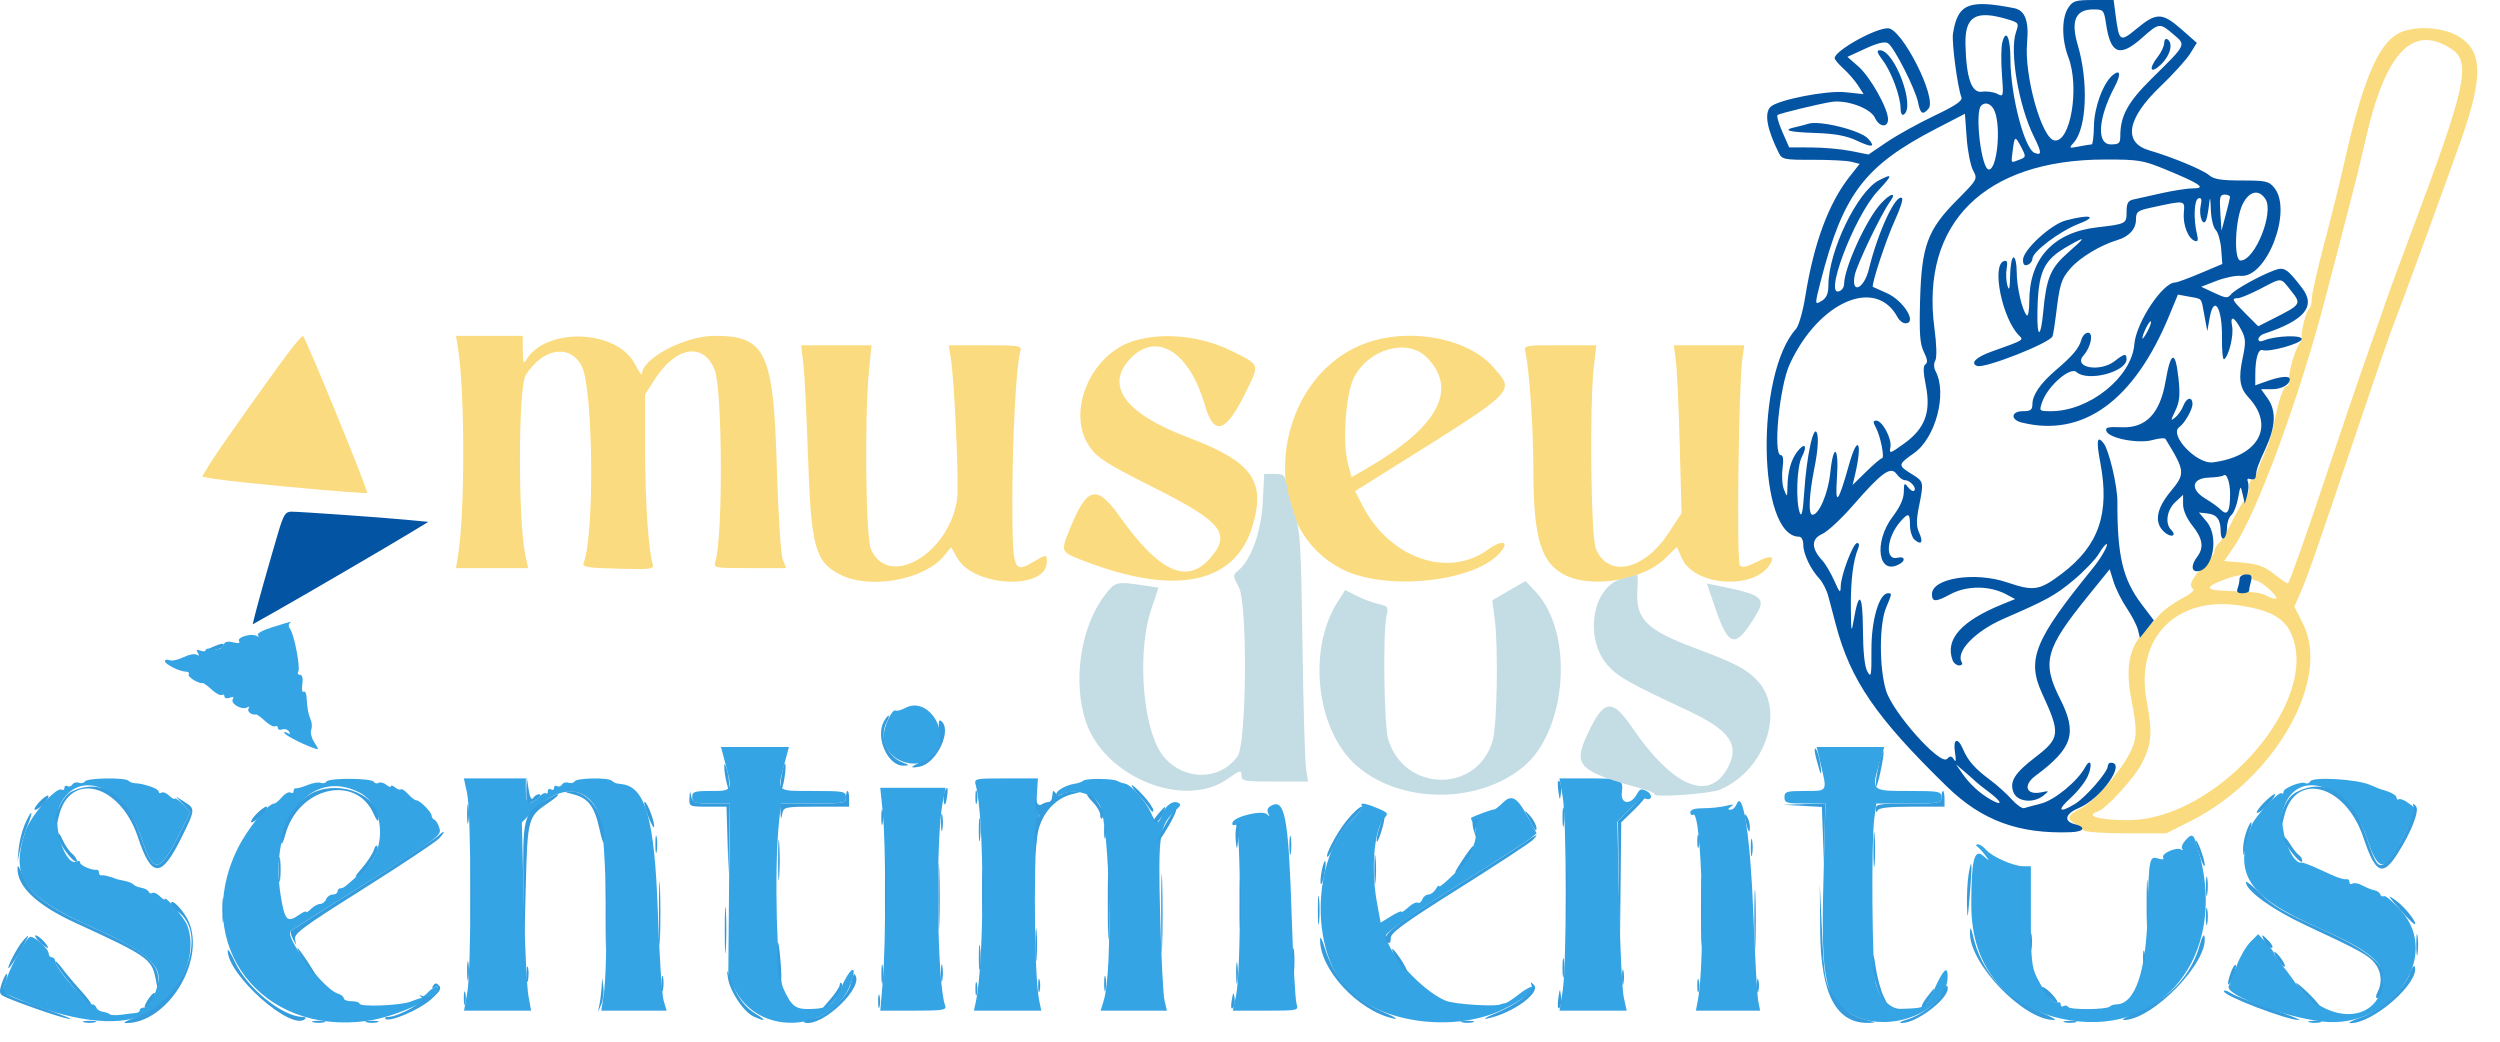 <svg width="295" height="123" xmlns="http://www.w3.org/2000/svg" version="1.1">

 <g>
  <title>Layer 1</title>
  <path fill-rule="evenodd" fill="#fbdb7f" d="m282.972,3.963c-2.363,1.275 -4.217,5.703 -6.308,15.065c-0.507,2.266 -1.584,6.62 -2.395,9.676c-0.81,3.055 -1.476,6.004 -1.478,6.552c-0.002,0.548 -0.152,1.088 -0.333,1.2c-0.334,0.206 -0.969,2.729 -0.832,3.305c0.042,0.174 -0.075,0.508 -0.259,0.741c-0.536,0.678 -1.312,3.311 -1.243,4.22c0.034,0.459 -0.09,0.834 -0.276,0.834c-0.406,0 -0.995,1.715 -1.486,4.324c-0.198,1.054 -0.687,2.638 -1.086,3.519c-0.399,0.88 -0.834,1.976 -0.966,2.434c-0.132,0.459 -0.395,0.834 -0.585,0.834c-0.19,0 -0.346,0.404 -0.346,0.899c0,0.495 -0.218,1.12 -0.485,1.389c-0.267,0.269 -0.95,1.441 -1.517,2.603c-0.568,1.163 -1.266,2.309 -1.552,2.546c-0.286,0.237 -0.52,0.655 -0.52,0.929c0,0.274 -0.551,1.049 -1.224,1.722c-1.425,1.425 -1.875,2.376 -1.295,2.735c0.238,0.147 -0.302,0.616 -1.28,1.113c-0.93,0.473 -2.114,1.322 -2.63,1.888c-0.516,0.565 -1.437,1.582 -2.045,2.261c-1.618,1.802 -2.023,4.151 -1.335,7.742c0.721,3.769 0.695,4.659 -0.185,6.383c-1.169,2.292 -4.284,5.796 -5.819,6.546c-1.516,0.74 -1.674,1.213 -0.604,1.799c0.372,0.204 0.795,0.537 0.941,0.741c0.152,0.214 2.276,0.37 5.031,0.37l4.768,0l2.931,-1.48c9.892,-4.995 16.518,-16.653 13.202,-23.228l-1.027,-2.034l0.702,-1.609c0.876,-2.008 1.961,-5.119 6.586,-18.871c2.021,-6.009 3.909,-11.509 4.196,-12.222c0.787,-1.957 7.022,-19.002 8.266,-22.593c2.564,-7.407 2.46,-10.336 -0.427,-12.028c-1.916,-1.123 -5.3,-1.269 -7.085,-0.305m6.303,1.816c2.34,1.533 1.728,4.399 -4.462,20.888c-1.568,4.176 -2.983,8.009 -3.144,8.518c-0.162,0.509 -1.152,3.343 -2.201,6.296c-1.049,2.954 -3.153,9.121 -4.675,13.704c-2.517,7.58 -4.539,13.314 -4.814,13.648c-0.058,0.072 -0.767,-0.401 -1.574,-1.05c-1.172,-0.941 -1.923,-1.221 -3.712,-1.383l-2.243,-0.204l1.156,-1.68c2.709,-3.937 7.832,-17.898 10.831,-29.516c0.736,-2.852 1.908,-7.352 2.604,-10c0.696,-2.648 1.611,-6.365 2.034,-8.26c2.35,-10.525 5.575,-13.991 10.2,-10.961m-254.662,35.081c-1.469,1.818 -9.089,12.556 -9.975,14.057l-0.788,1.337l1.228,0.215c2.391,0.421 18.142,1.876 18.245,1.687c0.142,-0.261 -7.339,-18.532 -7.573,-18.499c-0.102,0.014 -0.614,0.556 -1.137,1.203m19.469,0.529c0.772,5.05 0.774,18.926 0.005,23.889l-0.273,1.759l4.251,0l4.252,0l-0.335,-1.574c-0.861,-4.046 -0.831,-19.755 0.04,-21.165c1.992,-3.223 5.201,-3.765 6.611,-1.117c1.361,2.555 1.547,19.825 0.251,23.204c-0.206,0.536 0.265,0.62 4.054,0.722c3.829,0.103 4.265,0.051 4.093,-0.49c-0.511,-1.603 -0.906,-7.444 -0.908,-13.436l-0.003,-6.635l1.154,-1.798c2.496,-3.89 5.76,-4.398 7.056,-1.1c0.92,2.341 0.994,19.514 0.097,22.556c-0.244,0.83 -0.23,0.833 4.048,0.833l4.293,0l-0.406,-1.018c-0.23,-0.575 -0.533,-5.297 -0.696,-10.834c-0.4,-13.651 -1.299,-15.555 -7.338,-15.555c-3.512,0 -8.578,2.667 -8.578,4.516c0,0.228 -0.383,-0.32 -0.85,-1.217c-2.118,-4.071 -10.541,-4.348 -12.828,-0.422c-0.29,0.497 -0.376,0.245 -0.385,-1.118l-0.011,-1.759l-3.931,0l-3.931,0l0.268,1.759m79.683,-1.155c-5.112,1.57 -7.985,8.452 -5.204,12.463c0.944,1.362 1.934,1.991 7.708,4.896c8.076,4.064 9.127,5.468 6.341,8.474c-2.665,2.875 -5.934,1.293 -10.431,-5.048c-2.812,-3.965 -3.944,-3.649 -6.053,1.688c-0.986,2.495 -1.022,2.44 2.402,3.713c10.448,3.886 17.27,2.344 19.269,-4.358c1.601,-5.366 -0.036,-7.588 -7.738,-10.499c-7.416,-2.804 -9.768,-6.162 -6.56,-9.369c3.078,-3.078 6.886,-0.606 8.684,5.636c1.051,3.653 2.44,3.254 4.725,-1.359c1.768,-3.567 1.832,-3.35 -1.468,-5.007c-3.635,-1.827 -8.176,-2.305 -11.675,-1.23m28.366,-0.054c-11.97,3.367 -14.425,21.764 -3.611,27.055c5.089,2.489 15.223,1.454 18.35,-1.875c1.387,-1.476 0.476,-1.785 -1.364,-0.463c-4.709,3.381 -11.582,0.925 -14.751,-5.272l-0.855,-1.671l4.684,-2.935c14.609,-9.155 14.209,-8.747 11.55,-11.767c-2.753,-3.128 -8.961,-4.49 -14.003,-3.072m-67.343,2.69c0.14,1.172 0.391,6.151 0.56,11.065c0.363,10.623 0.837,12.365 3.777,13.864c3.516,1.794 9.927,0.641 12.263,-2.204l0.843,-1.026l0.741,1.292c1.977,3.449 10.556,3.796 10.556,0.428c0,-0.91 -0.031,-0.909 -1.652,0.048c-2.314,1.365 -2.423,1.013 -2.417,-7.771c0.006,-7.144 0.478,-15.69 0.949,-17.174c0.189,-0.596 -0.16,-0.651 -4.125,-0.651l-4.332,0l0.243,1.518c0.44,2.751 0.984,14.929 0.742,16.63c-0.919,6.489 -8.158,10.67 -10.178,5.879c-0.603,-1.431 -0.755,-15.621 -0.224,-20.972l0.304,-3.055l-4.152,0l-4.151,0l0.253,2.129m85.21,-1.296c0.468,2.069 0.937,8.965 0.937,13.785c0,8.224 0.907,11.164 3.878,12.574c3.15,1.495 9.063,0.487 11.603,-1.977l1.456,-1.414l0.594,1.346c1.446,3.278 8.539,3.758 10.393,0.704c0.625,-1.029 0.044,-1.124 -1.607,-0.263c-1.092,0.569 -1.667,0.692 -1.943,0.416c-0.409,-0.409 -0.159,-21.291 0.292,-24.43l0.227,-1.574l-4.162,0l-4.161,0l0.241,1.759c0.132,0.968 0.339,5.426 0.458,9.907l0.217,8.149l-1.497,2.29c-2.915,4.46 -7.142,5.403 -8.61,1.922c-0.593,-1.406 -0.766,-16.958 -0.239,-21.527l0.288,-2.5l-4.277,0c-4.244,0 -4.275,0.006 -4.088,0.833m-11.657,0.59c3.773,3.773 1.342,8.265 -7.112,13.14l-1.744,1.005l-0.428,-1.581c-0.671,-2.472 -0.266,-8.274 0.71,-10.178c1.741,-3.398 6.295,-4.665 8.574,-2.386m97.409,25.984c0,0.204 0.21,0.371 0.466,0.371c0.551,0 2.626,1.845 2.367,2.104c-0.097,0.098 -0.563,-0.029 -1.035,-0.281c-0.808,-0.433 -1.408,-0.504 -5.483,-0.652c-1.907,-0.07 -1.7,-0.554 0.583,-1.368c1.709,-0.609 3.102,-0.687 3.102,-0.174m-1.297,3.327c3.302,0.533 4.935,1.389 5.769,3.023c4.004,7.849 -8.503,22.35 -19.22,22.286c-3.374,-0.02 -5.054,-0.518 -3.458,-1.025c0.985,-0.313 4.344,-3.994 5.215,-5.715c1.149,-2.27 1.249,-3.582 0.554,-7.271c-1.417,-7.524 3.519,-12.53 11.14,-11.298" id="path0"/>
  <path fill-rule="evenodd" fill="#34a4e4" d="m32.107,74.018c-1.142,0.354 -1.845,0.754 -1.666,0.949c0.178,0.195 0.12,0.229 -0.137,0.081c-0.633,-0.363 -2.375,0.138 -2.089,0.601c0.154,0.249 -0.096,0.301 -0.705,0.148c-0.678,-0.17 -1.006,-0.069 -1.171,0.359c-0.154,0.402 -0.527,0.538 -1.149,0.419c-0.507,-0.097 -0.922,-0.038 -0.922,0.131c0,0.169 -0.277,0.201 -0.616,0.071c-0.448,-0.171 -0.533,-0.102 -0.313,0.254c0.203,0.329 0.16,0.402 -0.129,0.224c-0.238,-0.147 -0.939,-0.015 -1.558,0.294c-0.619,0.309 -1.367,0.469 -1.662,0.355c-0.295,-0.113 -0.535,-0.063 -0.534,0.112c0.004,0.369 1.762,1.243 2.501,1.243c0.277,0 0.415,0.143 0.308,0.316c-0.177,0.286 1.172,1.126 1.642,1.023c0.106,-0.023 0.59,0.327 1.074,0.778c0.485,0.451 1.022,0.733 1.195,0.626c0.173,-0.106 0.314,-0.023 0.314,0.187c0,0.209 0.278,0.274 0.617,0.144c0.401,-0.154 0.527,-0.092 0.36,0.178c-0.316,0.511 1.1,1.326 1.681,0.967c0.242,-0.149 0.318,-0.095 0.18,0.13c-0.215,0.347 0.373,0.814 0.875,0.697c0.107,-0.025 0.59,0.323 1.074,0.775c0.485,0.451 1.023,0.733 1.195,0.626c0.173,-0.107 0.315,-0.023 0.315,0.186c0,0.21 0.233,0.292 0.518,0.182c0.285,-0.109 0.644,0.005 0.798,0.254c0.179,0.29 0.126,0.358 -0.148,0.189c-0.235,-0.145 -0.427,-0.176 -0.427,-0.067c0,0.226 1.752,1.167 3.194,1.716c0.972,0.369 0.974,0.366 0.377,-0.545c-0.33,-0.503 -0.501,-1.174 -0.38,-1.49c0.122,-0.317 0.093,-0.867 -0.064,-1.224c-0.287,-0.651 -0.403,-1.292 -0.489,-2.707c-0.025,-0.419 -0.182,-0.678 -0.349,-0.575c-0.167,0.103 -0.232,-0.303 -0.143,-0.904c0.099,-0.679 -0.004,-1.091 -0.274,-1.091c-0.239,0 -0.33,-0.169 -0.203,-0.376c0.275,-0.444 -0.493,-4.445 -0.966,-5.029c-0.18,-0.222 -0.217,-0.514 -0.083,-0.648c0.292,-0.292 0.405,-0.317 -2.041,0.441m74.73,9.513c-0.491,0.263 -1.013,0.404 -1.159,0.313c-0.4,-0.246 -1.41,1.906 -1.41,3.002c0,3.21 4.77,4.525 6.267,1.728c1.451,-2.712 -1.227,-6.365 -3.698,-5.043m-21.243,6.562c0.856,3.215 0.842,3.24 -1.696,3.24c-1.975,0 -2.222,0.083 -2.222,0.741c0,0.658 0.247,0.741 2.217,0.741l2.218,0l-0.088,10.278l-0.088,10.277l0.926,1.653c3.117,5.562 11.969,4.582 13.718,-1.519c0.519,-1.809 -0.337,-1.188 -1.27,0.92c-0.965,2.183 -1.547,2.593 -3.744,2.64c-1.725,0.036 -2.171,-0.314 -3.152,-2.475c-0.761,-1.677 -1.076,-13.978 -0.499,-19.498l0.238,-2.276l3.836,0c3.589,0 3.836,-0.048 3.836,-0.741c0,-0.694 -0.247,-0.741 -3.889,-0.741c-4.417,0 -4.264,0.147 -3.363,-3.24l0.518,-1.945l-4.007,0l-4.007,0l0.518,1.945m129.273,0.185c0.745,3.166 0.813,3.055 -1.895,3.055c-2.161,0 -2.407,0.076 -2.407,0.741c0,0.665 0.246,0.741 2.419,0.741l2.419,0l-0.245,9.352c-0.303,11.584 0.219,13.923 3.486,15.612c4.404,2.278 11.18,-0.496 11.18,-4.575c0,-1.308 -0.52,-0.815 -1.554,1.475c-1.052,2.329 -0.95,2.269 -4.002,2.366c-1.19,0.037 -2.453,-1.262 -2.943,-3.027c-0.419,-1.507 -0.539,-16.68 -0.155,-19.485l0.236,-1.718l3.839,0c3.591,0 3.838,-0.048 3.838,-0.741c0,-0.694 -0.247,-0.741 -3.889,-0.741c-4.439,0 -4.417,0.023 -3.369,-3.459l0.519,-1.726l-3.989,0l-3.989,0l0.501,2.13m-204.848,1.928c-0.12,0.195 -0.447,0.267 -0.725,0.16c-0.279,-0.107 -0.618,-0.014 -0.755,0.207c-0.136,0.221 -0.403,0.306 -0.593,0.189c-0.189,-0.117 -0.344,-0.027 -0.344,0.201c0,0.228 -0.144,0.325 -0.32,0.217c-0.645,-0.399 -3.692,3.109 -4.307,4.958c-1.804,5.433 -0.186,7.707 8.083,11.361c5.359,2.368 7.655,4.123 7.655,5.851c0,1.344 -1.06,3.539 -1.709,3.539c-0.283,0 -0.514,0.139 -0.514,0.309c0,0.169 -0.208,0.321 -0.462,0.337c-0.255,0.016 -1,0.105 -1.655,0.197c-0.656,0.092 -1.286,0.075 -1.4,-0.04c-0.114,-0.114 -0.491,-0.249 -0.838,-0.3c-0.347,-0.051 -0.69,-0.268 -0.761,-0.483c-0.072,-0.215 -0.29,-0.39 -0.485,-0.39c-0.68,0 -4.399,-4.339 -4.399,-5.131c0,-0.234 -0.166,-0.425 -0.37,-0.425c-0.204,0 -0.37,-0.189 -0.37,-0.421c0,-0.605 -1.84,-2.223 -2.244,-1.973c-0.535,0.331 -2.121,3.187 -2.734,4.924l-0.557,1.579l1.63,0.699c6.317,2.708 11.886,3.451 15.016,2.003c4.179,-1.933 6.63,-6.9 5.226,-10.593c-0.328,-0.863 -2.634,-3.561 -2.634,-3.083c0,0.138 -0.263,-0.012 -0.585,-0.334c-0.322,-0.322 -0.724,-0.5 -0.894,-0.395c-0.17,0.105 -0.365,0.039 -0.433,-0.148c-0.069,-0.186 -0.458,-0.395 -0.865,-0.465c-0.408,-0.069 -0.832,-0.247 -0.942,-0.395c-0.111,-0.147 -0.611,-0.343 -1.111,-0.435c-0.501,-0.092 -0.952,-0.2 -1.003,-0.241c-0.051,-0.041 -0.259,-0.116 -0.463,-0.166c-0.204,-0.051 -0.495,-0.134 -0.648,-0.183c-0.153,-0.05 -0.403,-0.071 -0.556,-0.047c-0.152,0.025 -0.277,-0.122 -0.277,-0.326c0,-0.204 -0.125,-0.352 -0.278,-0.33c-0.578,0.083 -1.945,-0.512 -1.945,-0.846c0,-0.192 -0.136,-0.265 -0.304,-0.161c-1.431,0.884 -3.112,-4.447 -2.085,-6.611c2.103,-4.432 7.577,-2.274 9.584,3.777c1.461,4.406 2.143,4.345 4.539,-0.408l1.281,-2.541l-0.83,-0.883c-0.456,-0.486 -0.904,-0.808 -0.996,-0.717c-0.091,0.091 -0.409,-0.077 -0.707,-0.375c-0.298,-0.298 -0.695,-0.447 -0.882,-0.331c-0.187,0.116 -0.34,0.047 -0.34,-0.152c0,-0.33 -1.77,-0.934 -2.845,-0.972c-0.24,-0.008 -0.559,-0.138 -0.709,-0.288c-0.403,-0.403 -4.885,-0.332 -5.14,0.081m28.508,0.018c-0.115,0.185 -0.424,0.253 -0.688,0.152c-0.264,-0.101 -0.967,0.016 -1.562,0.261c-0.596,0.245 -1.208,0.419 -1.361,0.386c-0.152,-0.033 -0.277,0.116 -0.277,0.332c0,0.216 -0.163,0.292 -0.361,0.17c-0.198,-0.123 -0.652,0.117 -1.008,0.533c-0.356,0.416 -0.761,0.757 -0.899,0.757c-0.778,0 -3.256,3.078 -4.407,5.475c-5.371,11.179 2.833,21.935 15.388,20.173c3.661,-0.514 9.103,-3.136 8.262,-3.981c-0.136,-0.136 -0.594,0.1 -1.019,0.524c-0.424,0.425 -0.844,0.772 -0.932,0.772c-0.089,0 -0.631,0.185 -1.204,0.412c-1.185,0.469 -6.043,0.659 -6.043,0.236c0,-0.153 -0.416,-0.278 -0.926,-0.278c-0.509,0 -0.925,-0.155 -0.925,-0.345c0,-0.19 -0.341,-0.454 -0.757,-0.586c-1.673,-0.531 -6.26,-6.658 -5.51,-7.36c0.086,-0.08 3.405,-2.187 7.378,-4.683c10.449,-6.564 10.448,-6.564 10.152,-7.518c-0.138,-0.442 -0.395,-0.86 -0.572,-0.928c-0.176,-0.068 -0.321,-0.276 -0.321,-0.463c0,-0.426 -1.374,-1.821 -1.795,-1.821c-0.172,0 -0.615,-0.334 -0.985,-0.743c-0.37,-0.408 -0.755,-0.66 -0.857,-0.558c-0.101,0.101 -0.407,-0.002 -0.681,-0.229c-0.273,-0.226 -0.497,-0.288 -0.497,-0.136c0,0.152 -0.243,0.074 -0.539,-0.172c-0.297,-0.246 -0.702,-0.347 -0.901,-0.224c-0.198,0.122 -0.458,0.065 -0.577,-0.128c-0.278,-0.449 -5.301,-0.477 -5.576,-0.03m16.589,1.387c0.502,2.308 0.518,20.779 0.021,23.519l-0.386,2.129l3.959,0l3.959,0l-0.32,-1.759c-0.177,-0.968 -0.423,-5.965 -0.548,-11.104l-0.226,-9.345l1.448,-1.449c3.273,-3.272 6.628,-2.859 7.801,0.959c0.704,2.294 0.984,17.115 0.396,20.939l-0.271,1.759l3.856,0l3.856,0l-0.36,-1.203c-0.198,-0.662 -0.505,-5.371 -0.681,-10.463c-0.374,-10.805 -1.434,-14.65 -4.147,-15.047c-0.174,-0.025 -0.469,-0.067 -0.655,-0.092c-0.187,-0.026 -0.465,-0.172 -0.618,-0.324c-0.405,-0.406 -4.146,-0.341 -4.403,0.076c-0.121,0.195 -0.447,0.267 -0.725,0.16c-0.279,-0.107 -0.618,-0.014 -0.755,0.207c-0.136,0.221 -0.403,0.306 -0.593,0.189c-0.189,-0.117 -0.345,-0.027 -0.345,0.201c0,0.228 -0.166,0.311 -0.37,0.185c-0.204,-0.126 -0.37,-0.024 -0.37,0.225c0,0.25 -0.098,0.357 -0.216,0.238c-0.119,-0.119 -0.536,0.104 -0.926,0.494c-1.069,1.069 -1.451,0.866 -1.451,-0.772l0,-1.481l-3.656,0l-3.656,0l0.382,1.759m60.029,-0.926c1.034,3.879 1.032,20.753 -0.003,25.556l-0.219,1.018l3.974,0l3.974,0l-0.251,-1.203c-0.69,-3.315 -0.67,-21.039 0.024,-21.807c0.514,-0.567 0.546,-0.719 0.132,-0.628c-0.437,0.096 -0.521,-0.265 -0.426,-1.825l0.119,-1.944l-3.773,0c-3.732,0 -3.771,0.009 -3.551,0.833m12.679,-0.562c-0.133,0.133 -0.583,0.294 -1.001,0.358c-1.036,0.158 -2.184,0.803 -2.184,1.228c0,0.2 0.396,0.169 0.924,-0.072c1.36,-0.62 3.637,0.142 4.214,1.409c1.207,2.648 1.545,19.45 0.464,23.01l-0.365,1.203l3.909,0l3.909,0l-0.286,-1.203c-0.158,-0.662 -0.389,-5.204 -0.515,-10.093c-0.246,-9.594 -0.106,-10.534 1.839,-12.346c0.641,-0.597 0.671,-0.742 0.196,-0.925c-0.643,-0.246 -1.537,0.516 -1.883,1.606c-0.329,1.038 -0.663,0.923 -1.265,-0.439c-0.6,-1.354 -2.343,-3.29 -3.061,-3.399c-0.268,-0.04 -0.654,-0.174 -0.858,-0.298c-0.508,-0.307 -3.737,-0.338 -4.037,-0.039m56.566,1.858c0.484,2.721 0.484,19.913 -0.001,22.963l-0.369,2.315l3.964,0l3.963,0l-0.347,-1.574c-0.191,-0.866 -0.438,-5.88 -0.55,-11.142l-0.204,-9.569l1.424,-1.458c0.783,-0.802 1.631,-1.378 1.884,-1.281c0.792,0.304 0.915,-0.473 0.14,-0.888c-0.592,-0.317 -0.808,-0.257 -1.11,0.306c-0.741,1.386 -1.974,1.284 -1.807,-0.149c0.184,-1.575 -0.008,-1.652 -4.12,-1.652l-3.247,0l0.38,2.129m88.235,-1.797c-0.143,0.231 -0.396,0.337 -0.562,0.234c-0.453,-0.28 -2.61,0.558 -2.61,1.013c0,0.218 -0.097,0.299 -0.215,0.18c-0.314,-0.314 -3.142,2.7 -3.558,3.793c-2.19,5.75 -0.495,8.357 7.835,12.051c6.234,2.765 7.989,4.233 7.694,6.435c-0.694,5.172 -7.115,4.984 -10.644,-0.311c-0.306,-0.458 -0.931,-1.276 -1.389,-1.817c-0.458,-0.541 -0.833,-1.101 -0.833,-1.243c0,-0.142 -0.424,-0.715 -0.941,-1.273l-0.94,-1.015l-0.914,0.913c-0.502,0.503 -1.225,1.742 -1.607,2.755c-0.382,1.013 -0.815,2.132 -0.962,2.487c-0.421,1.01 6.452,3.601 11.011,4.151c8.064,0.973 14.205,-7.654 9.318,-13.09c-0.936,-1.041 -1.839,-1.808 -2.006,-1.704c-0.167,0.103 -0.363,0.011 -0.435,-0.205c-0.072,-0.216 -0.378,-0.434 -0.68,-0.483c-0.301,-0.05 -0.927,-0.299 -1.389,-0.553c-0.463,-0.254 -1.005,-0.361 -1.204,-0.238c-0.2,0.123 -0.363,0.048 -0.363,-0.168c0,-0.216 -0.125,-0.373 -0.278,-0.348c-0.152,0.024 -0.402,0.003 -0.555,-0.047c-0.153,-0.049 -0.403,-0.124 -0.556,-0.166c-0.152,-0.043 -1.111,-0.466 -2.129,-0.941c-1.019,-0.475 -1.97,-0.838 -2.115,-0.808c-1.278,0.271 -2.818,-4.376 -2.135,-6.445c1.612,-4.884 7.729,-2.725 9.778,3.451c1.469,4.431 2.256,4.318 4.668,-0.666l1.269,-2.625l-0.907,-0.684c-0.5,-0.377 -1.038,-0.605 -1.196,-0.507c-0.159,0.098 -0.288,0.013 -0.288,-0.189c0,-0.301 -0.722,-0.685 -1.852,-0.986c-0.102,-0.027 -0.685,-0.265 -1.296,-0.529c-1.529,-0.659 -6.675,-0.97 -7.014,-0.422m-230.196,1.341c2.846,1.472 3.277,6.476 0.762,8.848c-2.28,2.151 -2.637,2.442 -2.997,2.442c-0.204,0 -0.37,0.166 -0.37,0.37c0,0.204 -0.255,0.371 -0.567,0.371c-0.312,0 -0.663,0.25 -0.781,0.555c-0.117,0.306 -0.433,0.556 -0.702,0.556c-0.27,0 -0.752,0.262 -1.072,0.582c-0.32,0.32 -0.582,0.477 -0.582,0.349c0,-0.128 -0.37,0.027 -0.823,0.344c-1.398,0.979 -1.681,0.706 -2.151,-2.081c-1.499,-8.886 3.391,-15.383 9.283,-12.336m61.731,2.308c0.377,3.691 0.379,15.573 0.002,20l-0.291,3.426l3.942,0c3.444,0 3.913,-0.074 3.717,-0.586c-0.974,-2.537 -1.167,-19.703 -0.272,-24.136l0.318,-1.574l-3.854,0l-3.855,0l0.293,2.87m73.071,-1.018c-0.407,0.407 -0.831,0.723 -0.942,0.702c-0.181,-0.034 -2.407,0.785 -2.695,0.992c-0.065,0.047 0.077,0.397 0.315,0.779c0.769,1.231 -0.199,3.701 -2.264,5.777c-1.002,1.007 -1.826,1.687 -1.832,1.512c-0.007,-0.175 -0.182,-0.026 -0.389,0.33c-0.208,0.357 -0.602,0.649 -0.875,0.649c-0.274,0 -0.598,0.26 -0.72,0.579c-0.122,0.318 -0.365,0.49 -0.539,0.383c-0.174,-0.108 -0.676,0.138 -1.114,0.546c-0.438,0.409 -0.797,0.639 -0.797,0.513c0,-0.127 -0.555,0.113 -1.233,0.533l-1.234,0.762l-0.433,-2.349c-0.749,-4.063 -0.318,-8.807 0.91,-10.036c0.472,-0.471 0.37,-0.609 -0.817,-1.105c-1.512,-0.632 -2.146,-0.721 -1.862,-0.261c0.104,0.168 -0.376,0.838 -1.066,1.489c-5.039,4.754 -5.088,16.418 -0.086,20.649c4.267,3.609 12.316,4.464 17.734,1.883c2.287,-1.089 3.926,-2.316 3.57,-2.671c-0.135,-0.136 -0.841,0.228 -1.568,0.808c-0.727,0.58 -1.489,1.075 -1.692,1.101c-0.204,0.025 -0.412,0.074 -0.463,0.109c-0.508,0.345 -5.547,0.028 -6.581,-0.415c-2.811,-1.202 -6.918,-5.718 -7.006,-7.704c-0.015,-0.334 3.227,-2.601 8.126,-5.683c4.483,-2.82 8.487,-5.404 8.897,-5.741l0.747,-0.613l-0.79,-1.481c-1.52,-2.854 -2.116,-3.222 -3.301,-2.037m27.681,0.092c-0.138,0.357 -0.464,0.646 -0.725,0.643c-0.334,-0.004 -0.31,-0.117 0.081,-0.382c0.398,-0.269 0.241,-0.294 -0.555,-0.087c-0.611,0.159 -1.82,0.289 -2.685,0.289c-1.051,0 -1.575,0.162 -1.575,0.485c0,0.267 0.149,0.393 0.33,0.282c1.027,-0.635 1.476,17.074 0.556,21.919l-0.229,1.203l3.788,0l3.788,0l-0.227,-1.203c-0.125,-0.662 -0.381,-5.287 -0.57,-10.278c-0.34,-8.995 -1.232,-14.803 -1.977,-12.871m-55.043,0.242c-0.302,0.192 -0.393,0.529 -0.223,0.828c0.212,0.374 0.173,0.4 -0.152,0.102c-0.561,-0.515 -3.819,0.257 -4.054,0.961c-0.1,0.299 0.041,0.408 0.366,0.283c0.638,-0.245 0.673,17.173 0.04,20.177l-0.371,1.759l3.884,0c3.859,0 3.883,-0.005 3.623,-0.833c-0.144,-0.458 -0.397,-5.083 -0.564,-10.278c-0.38,-11.888 -0.814,-14.098 -2.549,-12.999m107.974,4.048c-0.337,0.373 -0.488,0.816 -0.335,0.985c0.153,0.169 0.083,0.195 -0.156,0.058c-0.572,-0.328 -2.384,0.505 -2.1,0.965c0.13,0.21 -0.091,0.257 -0.536,0.116c-1.108,-0.352 -1.156,-0.118 -1.299,6.312c-0.155,7.016 -1.477,10.886 -3.717,10.886c-0.271,0 -0.608,0.114 -0.747,0.253c-0.372,0.372 -4.687,0.413 -4.913,0.047c-0.106,-0.172 -0.348,-0.217 -0.538,-0.099c-0.19,0.117 -0.345,0.026 -0.345,-0.201c0,-0.228 -0.142,-0.327 -0.316,-0.219c-0.412,0.254 -1.536,-1.068 -2.466,-2.9c-0.643,-1.267 -0.736,-2.195 -0.736,-7.314l0,-5.863l-0.926,-0.008c-1.164,-0.011 -3.726,-1.159 -4.397,-1.971c-0.28,-0.338 -0.697,-0.612 -0.926,-0.609c-0.268,0.004 -0.285,0.104 -0.048,0.278c0.204,0.15 0.618,0.606 0.92,1.013c0.54,0.728 0.536,0.729 -0.254,0.056c-1.062,-0.904 -1.41,0.56 -1.398,5.87c0.018,7.466 4.285,12.395 11.735,13.555c10.929,1.701 18.287,-7.654 15.245,-19.383c-0.705,-2.718 -0.826,-2.845 -1.747,-1.827" id="path1"/>
  <path fill-rule="evenodd" fill="#0454a4" d="m244.058,0.912c-0.797,1.217 -0.794,3.743 0.007,5.84c1.356,3.552 0.254,10.116 -1.649,9.817c-1.495,-0.235 -3.572,-7.657 -3.222,-11.515c0.236,-2.605 -0.231,-3.837 -1.551,-4.096c-5.355,-1.048 -6.637,-0.514 -7.19,2.998c-0.164,1.04 0.529,6.299 0.992,7.525c0.155,0.411 -0.681,0.98 -3.206,2.181c-1.878,0.894 -4.393,2.288 -5.587,3.098l-2.172,1.473l-2.057,-0.413c-1.131,-0.227 -3.237,-0.417 -4.679,-0.421l-2.624,-0.009l-0.807,-1.837c-0.444,-1.011 -0.694,-1.907 -0.556,-1.991c0.337,-0.203 4.746,-1.273 6.319,-1.532c1.799,-0.296 4.65,0.736 5.167,1.871c0.504,1.106 1.544,1.216 1.544,0.163c0,-1.257 -2.091,-4.983 -3.482,-6.204l-1.309,-1.15l2.117,-0.974c1.458,-0.671 2.291,-0.868 2.674,-0.633c0.718,0.443 3.26,5.463 3.557,7.027c0.249,1.311 0.562,1.485 1.228,0.683c1.028,-1.238 -3.145,-9.48 -4.799,-9.48c-1.544,0 -6.283,2.662 -6.283,3.529c0,0.162 0.475,0.726 1.055,1.253c0.58,0.528 1.349,1.417 1.708,1.976l0.654,1.017l-2.187,-0.228c-2.187,-0.229 -7.962,0.907 -8.798,1.731c-0.76,0.748 -0.42,2.638 0.976,5.435c0.383,0.768 0.655,0.823 3.996,0.811c1.972,-0.007 4.027,0.098 4.566,0.233l0.98,0.246l-1.209,1.536c-2.455,3.12 -4.201,7.842 -5.196,14.055c-0.285,1.781 -0.779,3.526 -1.097,3.877c-4.826,5.337 -4.546,24.529 0.358,24.529c0.279,0 0.491,0.407 0.491,0.945c0,1.078 0.858,2.889 1.897,4.005c0.39,0.417 0.865,1.35 1.057,2.071c0.192,0.722 0.591,2.229 0.886,3.35c1.732,6.572 4.736,10.952 13.104,19.108c4.121,4.015 8.471,5.617 14.63,5.388c1.581,-0.059 1.845,-0.598 0.463,-0.945c-1.349,-0.338 -1.133,-1.233 0.458,-1.897c2.633,-1.101 5.654,-5.358 3.801,-5.358c-0.204,0 -0.37,0.191 -0.37,0.425c0,0.677 -2.6,3.664 -3.855,4.429c-1.893,1.155 -2.174,0.793 -0.534,-0.687c0.846,-0.764 1.773,-1.949 2.06,-2.633c0.572,-1.368 0.29,-2.153 -0.351,-0.975c-0.886,1.627 -3.581,3.847 -5.163,4.252c-0.881,0.226 -1.791,0.473 -2.022,0.549c-0.23,0.077 -0.897,-0.395 -1.481,-1.048c-0.584,-0.653 -1.728,-1.682 -2.542,-2.287c-1.791,-1.33 -2.604,-2.251 -3.177,-3.599c-0.636,-1.498 -1.221,-1.272 -0.957,0.37c0.149,0.927 0.108,1.205 -0.122,0.837c-0.279,-0.449 -0.433,-0.464 -0.818,-0.079c-0.81,0.81 -6.408,-5.466 -7.2,-8.073c-0.811,-2.668 -0.807,-7.824 0.006,-9.767c0.705,-1.684 0.709,-1.714 0.237,-1.714c-1.046,0 -1.978,3.152 -1.963,6.641c0.014,3.121 -0.037,3.397 -0.482,2.592c-0.328,-0.592 -0.507,-2.294 -0.523,-4.974c-0.026,-4.269 -0.482,-4.677 -1.105,-0.989c-0.253,1.502 -0.295,1.29 -0.319,-1.603c-0.026,-3.174 0.265,-5.523 0.859,-6.945c0.157,-0.374 0.11,-0.648 -0.112,-0.648c-0.479,0 -1.909,3.754 -1.944,5.107c-0.023,0.888 -0.111,0.812 -0.764,-0.662c-0.406,-0.917 -1.049,-2 -1.428,-2.408c-1.29,-1.385 -1.293,-2.528 -0.008,-3.092c0.626,-0.274 2.258,-1.785 3.627,-3.358c3.418,-3.927 4.486,-4.696 5.169,-3.721c0.28,0.4 0.729,0.727 0.998,0.727c0.607,0 1.4,0.908 1.077,1.232c-0.131,0.131 -0.458,-0.051 -0.726,-0.405c-0.436,-0.573 -0.489,-0.514 -0.5,0.558c-0.007,0.783 -0.451,1.777 -1.275,2.856c-2.378,3.116 -1.74,7.201 0.872,5.586c0.663,-0.409 0.433,-0.88 -0.332,-0.68c-1.521,0.398 -1.322,-2.356 0.307,-4.24c0.97,-1.122 1.157,-1.054 1.157,0.418c0,0.688 0.254,1.461 0.565,1.719c0.793,0.658 1.023,0.261 0.507,-0.873c-0.334,-0.731 -0.337,-1.465 -0.014,-3.072c0.587,-2.922 0.582,-2.941 -0.872,-3.84c-1.64,-1.013 -1.629,-1.105 0.301,-2.465c2.542,-1.792 3.923,-7.053 2.534,-9.65c-0.219,-0.409 -0.233,-0.918 -0.036,-1.27c0.197,-0.352 0.157,-1.873 -0.098,-3.783c-1.661,-12.414 5.915,-19.923 20.112,-19.934c4.005,-0.003 4.493,0.078 7.223,1.202c3.978,1.639 4.795,2.196 3.217,2.196c-0.644,0 -2.306,0.253 -3.693,0.562c-1.388,0.309 -2.898,0.646 -3.357,0.748c-0.668,0.149 -0.833,0.44 -0.833,1.468c0,1.405 -0.051,1.432 -3.478,1.828c-5.165,0.596 -7.996,3.678 -8.001,8.709c-0.002,1.11 -0.141,1.86 -0.31,1.667c-0.548,-0.626 -1.174,-3.355 -1.174,-5.117c0,-0.944 -0.167,-1.717 -0.37,-1.717c-0.204,0 -0.387,0.959 -0.408,2.13c-0.027,1.577 -0.11,1.89 -0.318,1.204c-0.155,-0.51 -0.197,-1.407 -0.092,-1.994c0.142,-0.805 0.061,-1.026 -0.33,-0.898c-1.472,0.484 -0.19,6.792 1.781,8.763c0.572,0.573 0.655,0.524 -3.226,1.911c-1.84,0.657 -2.559,1.371 -1.709,1.697c0.88,0.338 8.679,-2.742 8.902,-3.515c0.095,-0.327 0.272,-1.427 0.395,-2.446c0.452,-3.764 0.621,-4.302 1.749,-5.587c1.104,-1.258 3.519,-2.712 5.478,-3.298c1.413,-0.422 2.222,-1.307 2.222,-2.432c0,-0.912 0.181,-1.055 1.759,-1.398c4.124,-0.896 4.01,-0.914 3.885,0.612c-0.117,1.445 0.52,3.051 1.317,3.314c0.343,0.113 0.413,-0.103 0.247,-0.764c-0.44,-1.755 -0.354,-4.089 0.157,-4.26c0.363,-0.121 0.433,0.114 0.267,0.899c-0.251,1.195 0.325,2.585 0.667,1.608c0.105,-0.3 0.254,-1.129 0.331,-1.842c0.105,-0.968 0.155,-0.811 0.2,0.622c0.033,1.072 0.287,2.145 0.576,2.434c0.284,0.285 0.575,1.306 0.648,2.269l0.131,1.752l-2.582,1.091c-1.42,0.6 -2.76,1.091 -2.978,1.091c-1.48,0 -4.611,4.738 -4.82,7.293c-0.316,3.885 -5.307,7.893 -9.828,7.893c-1.414,0 -1.418,-0.005 -1.037,-1.1c0.652,-1.87 3.304,-4.181 4.036,-3.518c1.307,1.183 5.913,-0.004 5.913,-1.524c0,-0.704 -0.264,-0.663 -1.38,0.216c-1.754,1.379 -5,0.787 -3.685,-0.672c0.868,-0.964 1.197,-2.662 0.516,-2.662c-0.306,0 -0.659,0.375 -0.784,0.834c-0.272,0.992 -1.015,1.877 -3.004,3.578c-1.828,1.562 -2.769,2.924 -2.772,4.014c-0.002,0.679 -0.209,0.834 -1.113,0.834c-1.395,0 -1.518,0.995 -0.165,1.334c7.225,1.813 13.257,-2.543 17.403,-12.567l1.045,-2.528l1.321,0.247c1.611,0.3 1.397,0.036 1.803,2.225l0.341,1.844l0.289,-1.602c0.498,-2.762 1.491,-1.148 1.443,2.345c-0.02,1.513 0.093,2.671 0.251,2.573c0.56,-0.346 1.16,-2.841 0.944,-3.923c-0.27,-1.347 0.28,-1.098 1.107,0.502c0.509,0.984 0.528,1.443 0.136,3.287c-0.51,2.408 -0.346,3.521 0.684,4.627c3.169,3.402 1.218,6.971 -4.195,7.675c-1.906,0.248 -5.242,-3.275 -3.95,-4.172c0.602,-0.418 1.543,-2.058 1.543,-2.691c0,-0.938 -0.7,-0.814 -1.082,0.191c-0.177,0.466 -0.602,1.08 -0.943,1.363c-0.574,0.477 -0.573,0.417 0.01,-0.805c0.498,-1.046 0.574,-1.829 0.366,-3.771c-0.363,-3.396 -0.909,-3.28 -1.53,0.327c-0.652,3.792 -2.308,5.53 -5.157,5.415c-1.668,-0.068 -1.988,0.016 -1.813,0.473c0.323,0.842 3.76,1.497 5.433,1.035c0.757,-0.209 1.444,-0.269 1.527,-0.133c2.34,3.831 2.364,4.079 0.596,6.218c-1.695,2.052 -1.947,3.678 -0.738,4.772c0.793,0.718 1.543,0.469 0.806,-0.268c-0.738,-0.737 -0.5,-2.325 0.488,-3.253l0.926,-0.87l0,1.125c0,0.692 0.427,1.663 1.111,2.523c1.22,1.535 1.374,2.583 0.543,3.682c-0.691,0.914 -0.697,1.688 -0.013,1.688c1.857,0 2.653,-4.056 1.147,-5.845l-0.915,-1.087l0.97,0.106c1.149,0.126 1.588,0.711 1.595,2.126c0.004,0.598 0.163,0.943 0.376,0.812c0.204,-0.126 0.371,-0.699 0.371,-1.273c0,-0.574 0.229,-1.234 0.509,-1.467c0.28,-0.232 0.638,-1.128 0.795,-1.99c0.283,-1.552 0.288,-1.556 0.542,-0.456l0.256,1.111l0.285,-1.017c0.157,-0.56 0.192,-1.26 0.079,-1.555c-0.138,-0.36 -0.029,-0.47 0.33,-0.332c0.297,0.114 0.562,-0.019 0.594,-0.297c0.109,-0.971 0.21,-1.261 1.184,-3.383c1.182,-2.577 1.249,-4.407 0.215,-5.858l-0.766,-1.076l1.248,0c1.18,0 2.136,-0.531 2.136,-1.185c0,-0.431 -1.094,-0.336 -2.685,0.232l-1.389,0.495l0.005,-1.345c0.007,-1.854 0.357,-2.99 0.865,-2.809c0.758,0.269 4.435,-0.746 4.61,-1.273c0.182,-0.544 -3.085,-0.445 -4.461,0.135c-0.398,0.168 -0.649,0.111 -0.649,-0.148c0,-0.232 0.292,-0.518 0.649,-0.636c4.798,-1.585 6.173,-3.233 4.51,-5.403c-1.761,-2.297 -2.106,-2.52 -3.252,-2.104c-1.692,0.616 -4.665,2.262 -5.131,2.842c-0.394,0.49 -0.628,0.47 -1.985,-0.168l-1.538,-0.724l1.8,-0.694c0.99,-0.382 2.267,-0.648 2.838,-0.591c3.09,0.306 6.168,-7.696 3.993,-10.379c-0.643,-0.795 -0.995,-0.875 -3.849,-0.875c-2.386,0 -3.306,-0.146 -3.828,-0.608c-0.72,-0.636 -4.389,-2.162 -7.07,-2.939c-3.139,-0.911 -2.661,-3.758 1.262,-7.512c1.52,-1.454 3.118,-3.215 3.55,-3.913l0.785,-1.27l-1.819,-1.601c-2.249,-1.978 -2.952,-1.994 -5.226,-0.113c-2.033,1.68 -2.119,1.627 -2.54,-1.581l-0.231,-1.759l-2.376,0c-2.116,0 -2.442,0.1 -2.974,0.912m4.464,1.958c0.53,3.532 1.611,3.931 4.265,1.574c1.992,-1.769 2.06,-1.776 3.677,-0.394c1.508,1.289 1.59,1.122 -2.553,5.209c-2.834,2.795 -3.717,4.412 -3.717,6.802c0,0.838 -0.158,0.976 -1.111,0.976c-1.718,0 -1.519,-3.091 0.437,-6.784c0.792,-1.494 0.687,-2.143 -0.224,-1.387c-1.128,0.936 -2.183,3.799 -2.213,6.004c-0.017,1.192 -0.136,2.167 -0.265,2.167c-0.129,0 -0.797,0.109 -1.485,0.242c-1.223,0.236 -1.236,0.226 -0.601,-0.494c1.503,-1.701 1.715,-7.18 0.444,-11.468c-0.851,-2.875 -0.27,-4.206 1.837,-4.206c1.202,0 1.254,0.062 1.509,1.759m-11.647,-0.6c1.345,0.403 1.382,0.458 1.013,1.515c-0.783,2.246 0.313,8.697 2.086,12.279c0.959,1.938 0.98,2.313 0.114,1.98c-1.205,-0.462 -2.857,-6.845 -2.857,-11.036c0,-2.607 -0.533,-3.703 -0.965,-1.982c-0.136,0.54 -0.154,2.212 -0.04,3.716c0.202,2.665 0.188,2.724 -0.548,2.331c-0.415,-0.222 -1.226,-0.335 -1.802,-0.25c-1.231,0.181 -1.86,-1.62 -1.951,-5.583c-0.076,-3.324 1.204,-4.092 4.95,-2.97m18.496,2.801c-0.004,0.368 -0.334,1.086 -0.732,1.596c-1.162,1.485 -0.9,2.142 0.37,0.926c1.096,-1.05 1.463,-2.517 0.741,-2.963c-0.204,-0.126 -0.374,0.072 -0.379,0.441m-33.197,2.059c1.02,1.353 2.094,4.269 2.094,5.683c0,0.528 0.161,0.835 0.371,0.706c1.421,-0.879 -1.068,-7.593 -2.816,-7.593c-0.422,0 -0.337,0.29 0.351,1.204m13.215,6.042c0.752,1.979 0.251,6.828 -0.705,6.828c-0.88,0 -1.694,-6.746 -0.91,-7.531c0.528,-0.527 1.269,-0.204 1.615,0.703m-2.567,6.933c0.549,1.021 0.532,1.052 -1.914,3.518c-3.474,3.503 -4.163,5.383 -4.34,11.837c-0.108,3.942 -0.019,5.136 0.455,6.086c0.41,0.822 0.466,1.258 0.184,1.432c-0.291,0.18 -0.278,0.89 0.044,2.528c0.618,3.142 -0.107,5.066 -2.577,6.84c-1.68,1.207 -1.76,1.228 -1.605,0.417c0.19,-0.991 -0.954,-3.133 -1.671,-3.133c-0.393,0 -0.401,0.163 -0.041,0.833c0.544,1.011 1.057,3.611 0.712,3.611c-0.136,0 -0.97,0.708 -1.854,1.574l-1.607,1.574l0.264,-1.111c0.936,-3.94 0.359,-5.019 -0.688,-1.287c-1.287,4.588 -1.659,4.996 -1.425,1.565c0.254,-3.735 -0.417,-4.218 -0.791,-0.57c-0.243,2.373 -1.331,4.922 -2.1,4.922c-0.515,0 -0.409,-2.365 0.252,-5.626c0.353,-1.742 0.478,-3.327 0.309,-3.926c-0.386,-1.375 -1.257,2.565 -1.537,6.959c-0.135,2.11 -0.299,2.904 -0.498,2.408c-0.518,-1.297 -0.382,-5.482 0.216,-6.63c0.718,-1.376 0.336,-1.786 -0.559,-0.599c-0.731,0.968 -1.101,2.342 -1.14,4.219c-0.023,1.149 -0.026,1.151 -0.4,0.232c-0.208,-0.509 -0.284,-1.634 -0.169,-2.5c0.136,-1.029 0.067,-1.574 -0.202,-1.574c-0.955,0 -0.163,-8.124 1.048,-10.741c3.421,-7.395 10.161,-10.319 12.728,-5.522c0.208,0.389 0.622,0.707 0.921,0.707c1.445,0 -0.23,-2.705 -2.206,-3.564c-0.831,-0.36 -1.563,-0.688 -1.626,-0.729c-0.243,-0.154 1.564,-5.632 2.598,-7.874c0.597,-1.293 0.976,-2.46 0.843,-2.592c-0.681,-0.678 -2.846,3.945 -3.92,8.37c-0.568,2.341 -2.113,3.024 -1.675,0.741c0.237,-1.236 3.101,-7.214 4.169,-8.704c0.84,-1.171 0.098,-1.039 -1.044,0.185c-1.734,1.86 -4.374,7.633 -4.374,9.564c0,0.267 -0.178,0.595 -0.395,0.729c-2.242,1.386 1.519,-8.688 4.388,-11.755c1.763,-1.885 1.785,-2.104 0.123,-1.245c-2.556,1.322 -5.968,8.4 -5.968,12.38c0,0.952 -0.22,1.49 -0.741,1.816c-0.89,0.555 -0.891,0.537 -0.165,-2.298c2.642,-10.3 5.163,-13.621 13.684,-18.024l3.333,-1.722l0.204,2.824c0.112,1.553 0.453,3.288 0.757,3.855m-19.48,-5.493c-0.203,0.076 -0.848,0.244 -1.432,0.374c-1.686,0.374 -0.935,0.595 2.406,0.709c2.21,0.076 3.576,0.33 4.758,0.887c1.85,0.872 2.287,0.799 1.359,-0.227c-0.897,-0.991 -5.844,-2.207 -7.091,-1.743m25.189,2.802c0.556,1.075 0.545,1.131 -0.268,1.439c-1.032,0.39 -0.961,0.499 -0.754,-1.168c0.21,-1.678 0.284,-1.698 1.022,-0.271m28.787,6.062c1.051,1.594 -1.236,7.265 -2.929,7.265c-0.842,0 -0.647,-4.91 0.267,-6.701c0.767,-1.503 1.887,-1.741 2.662,-0.564m-4.177,-0.235c-0.009,0.153 -0.239,1.111 -0.51,2.129l-0.494,1.852l-0.138,-2.13c-0.119,-1.834 -0.048,-2.13 0.51,-2.13c0.356,0.001 0.641,0.126 0.632,0.279m-19.388,2.772c-1.756,0.465 -5.04,3.493 -5.04,4.648c0,0.556 0.167,0.733 0.555,0.584c0.306,-0.117 0.556,-0.437 0.556,-0.711c0,-0.828 3.228,-3.26 5.477,-4.126c2.33,-0.897 1.322,-1.154 -1.548,-0.395m0.301,3.769c-2.082,1.822 -2.587,3.015 -2.949,6.977c-0.288,3.143 -0.738,3.264 -0.69,0.185c0.077,-4.887 0.683,-6.234 3.546,-7.87c2.224,-1.272 2.238,-1.168 0.093,0.708m26.292,4.532c1.242,1.556 1.201,1.62 -2.106,3.29l-1.77,0.894l-1.471,-1.471c-1.615,-1.615 -1.73,-1.842 -0.938,-1.842c0.293,0 1.497,-0.5 2.675,-1.111c2.622,-1.36 2.317,-1.38 3.61,0.24m-16.96,4.82c-0.313,0.578 -0.576,0.934 -0.584,0.791c-0.025,-0.44 0.836,-2.16 1,-1.996c0.085,0.084 -0.103,0.627 -0.416,1.205m-5.557,15.403c1.155,6.054 -0.163,9.86 -4.559,13.174c-2.622,1.976 -3.275,2.078 -6.432,1.007c-3.809,-1.293 -8.866,-0.501 -8.866,1.388c0,0.949 0.431,0.952 2.163,0.019c1.938,-1.045 4.627,-1.043 6.598,0.003l1.054,0.56l-1.482,0.601c-4.893,1.984 -6.833,4.175 -5.886,6.644c0.124,0.322 0.467,0.586 0.763,0.586c0.295,0 0.438,-0.161 0.316,-0.358c-0.779,-1.261 1.563,-3.69 4.992,-5.178c5.062,-2.197 6.034,-2.734 8.174,-4.515c1.253,-1.043 2.613,-2.465 3.024,-3.16c0.41,-0.696 0.822,-1.19 0.915,-1.097c0.165,0.165 -0.734,1.714 -1.639,2.826c-6.922,8.501 -7.844,10.785 -5.984,14.815c2.175,4.713 2.117,5.249 -0.812,7.498c-2.437,1.871 -3.062,2.866 -2.585,4.119c0.438,1.153 2.356,1.366 3.559,0.395c0.691,-0.558 0.681,-0.573 -0.257,-0.374c-1.802,0.382 -2.221,-0.814 -0.685,-1.957c4.386,-3.262 4.945,-5.003 2.905,-9.044c-2.197,-4.348 -1.776,-5.911 3.27,-12.145l2.569,-3.175l0.466,1.493c0.256,0.821 0.952,2.214 1.547,3.095c0.595,0.881 1.189,2.03 1.32,2.552l0.238,0.95l0.821,-1.029l0.82,-1.03l-1.424,-1.878c-2.247,-2.962 -2.901,-5.724 -2.878,-12.158c0.007,-1.823 -0.987,-6.036 -1.615,-6.849c-0.777,-1.006 -0.899,-0.345 -0.41,2.222m15.322,3.673c0.009,2.121 -0.308,2.71 -1.058,1.965c-0.332,-0.329 -1.144,-0.917 -1.806,-1.307c-1.872,-1.102 -1.692,-2.431 0.339,-2.511c0.849,-0.033 1.629,-0.146 1.734,-0.251c0.365,-0.365 0.786,0.754 0.791,2.104m-230.33,4.66c-1.104,3.742 -2.493,8.666 -2.763,9.798l-0.24,1.001l2.688,-1.517c3.402,-1.92 13.129,-7.595 15.921,-9.289l2.123,-1.287l-2.493,-0.236c-3.093,-0.292 -12.573,-0.962 -13.68,-0.966c-0.691,-0.003 -0.933,0.385 -1.556,2.496m231.447,5.433c0,0.289 -0.101,0.789 -0.225,1.111c-0.161,0.42 -0.003,0.586 0.556,0.586c0.429,0 0.783,-0.125 0.785,-0.278c0.003,-0.153 0.106,-0.653 0.229,-1.111c0.18,-0.672 0.071,-0.833 -0.561,-0.833c-0.431,0 -0.784,0.236 -0.784,0.525m-31.114,23.939c0.104,0.112 0.818,0.677 1.587,1.255c1.504,1.129 1.637,1.681 0.211,0.881c-1.304,-0.734 -2.518,-1.841 -3.378,-3.082l-0.771,-1.111l1.081,0.926c0.595,0.509 1.166,1.018 1.27,1.131" id="path2"/>
  <path fill-rule="evenodd" fill="#c4dce3" d="m149.016,59.167c-0.169,3.467 -1.338,6.808 -2.831,8.086c-0.737,0.631 -0.737,0.634 0.011,2.069c1.028,1.973 0.901,18.393 -0.154,19.898c-2.381,3.396 -7.617,2.757 -9.498,-1.159c-1.865,-3.88 -2.205,-11.671 -0.706,-16.14l0.866,-2.583l-1.681,-0.25c-3.34,-0.496 -3.407,-0.479 -4.679,1.178c-2.843,3.704 -3.802,10.2 -2.202,14.919c2.215,6.536 11.599,10.328 16.686,6.743c1.509,-1.064 1.662,-1.104 1.662,-0.439c0,0.685 0.261,0.733 3.928,0.733l3.928,0l-0.236,-1.574c-0.13,-0.866 -0.319,-7.491 -0.42,-14.722c-0.163,-11.587 -0.266,-13.368 -0.87,-15c-0.377,-1.019 -0.803,-2.56 -0.947,-3.426c-0.247,-1.48 -0.335,-1.574 -1.481,-1.574l-1.218,0l-0.158,3.241m42.338,9.142c-3.423,0.919 -4.446,6.919 -1.722,10.102c1.22,1.425 2.433,2.117 9.451,5.394c5.041,2.354 6.252,4.066 4.797,6.784c-2.194,4.1 -6.485,2.292 -11.301,-4.763c-2.357,-3.453 -3.328,-3.316 -5.226,0.735c-1.784,3.809 -1.165,4.434 6.476,6.532c0.879,0.242 1.518,0.519 1.419,0.617c-0.437,0.436 6.501,-0.027 7.657,-0.51c5.367,-2.242 7.819,-9.356 4.448,-12.905c-1.298,-1.367 -2.63,-2.06 -7.344,-3.819c-5.777,-2.157 -7.032,-3.43 -6.792,-6.891c0.069,-0.994 0.042,-1.786 -0.06,-1.759c-0.102,0.027 -0.913,0.244 -1.803,0.483m-13.303,1.386l-1.958,1.132l0.291,2.272c0.422,3.291 0.274,12.376 -0.232,14.221c-1.73,6.304 -10.447,6.237 -12.35,-0.096c-0.487,-1.623 -0.635,-12.55 -0.196,-14.513c0.246,-1.102 0.187,-1.193 -0.926,-1.434c-0.654,-0.141 -1.811,-0.571 -2.571,-0.956l-1.382,-0.699l-0.91,1.441c-3.583,5.676 -2.484,15.114 2.244,19.276c5.116,4.503 14.267,4.588 19.645,0.181c5.244,-4.297 6.06,-15.897 1.458,-20.742l-1.155,-1.216l-1.958,1.133m24.402,2.2c1.554,4.536 2.362,4.655 4.738,0.698c1.243,-2.07 0.783,-2.419 -4.629,-3.508l-1.152,-0.232l1.043,3.042" id="path3"/>
  <path fill-rule="evenodd" fill="#349cdc" d="m25.194,76.296c-0.714,0.307 -0.711,0.32 0.071,0.345c0.446,0.014 0.914,-0.141 1.04,-0.345c0.271,-0.438 -0.091,-0.438 -1.111,0m79.087,8.865c-1.011,1.889 0.498,5.24 2.335,5.186c0.743,-0.022 0.734,-0.05 -0.126,-0.387c-1.9,-0.746 -2.78,-3.04 -1.838,-4.799c0.211,-0.394 0.3,-0.717 0.198,-0.717c-0.102,0 -0.358,0.323 -0.569,0.717m6.546,1.082c0.244,1.823 -0.363,2.941 -1.959,3.608c-1.493,0.624 -1.626,0.856 -0.35,0.612c2.085,-0.399 3.942,-4.52 2.452,-5.441c-0.189,-0.117 -0.252,0.413 -0.143,1.221m103.476,3.233c0.557,2.13 0.736,2.387 0.493,0.709c-0.118,-0.815 -0.363,-1.634 -0.544,-1.82c-0.18,-0.187 -0.157,0.313 0.051,1.111m7.42,0.674c-0.23,0.913 -0.404,2.044 -0.388,2.514c0.016,0.47 0.262,-0.219 0.546,-1.531c0.592,-2.729 0.471,-3.481 -0.158,-0.983m-136.263,0.406c0.004,0.407 0.134,1.24 0.29,1.851c0.254,0.998 0.283,1.017 0.289,0.186c0.004,-0.51 -0.126,-1.343 -0.289,-1.852c-0.233,-0.726 -0.295,-0.766 -0.29,-0.185m6.771,0.925c-0.142,0.843 -0.181,1.61 -0.086,1.705c0.095,0.094 0.284,-0.522 0.42,-1.371c0.135,-0.849 0.174,-1.616 0.086,-1.704c-0.089,-0.089 -0.277,0.528 -0.42,1.37m-30.132,1.76c-0.029,0.865 0.082,1.574 0.247,1.574c0.493,0 1.774,-1.087 1.296,-1.1c-0.243,-0.006 -0.576,0.197 -0.741,0.452c-0.191,0.295 -0.381,-0.073 -0.525,-1.019l-0.225,-1.481l-0.052,1.574m121.77,0c0.177,1.278 0.202,1.304 0.325,0.325c0.072,-0.585 -0.014,-1.21 -0.193,-1.389c-0.186,-0.186 -0.243,0.268 -0.132,1.064m-50.331,-0.573c-0.006,0.144 0.365,0.654 0.823,1.133c0.458,0.48 1.032,1.196 1.274,1.591c0.243,0.396 0.451,0.508 0.463,0.251c0.012,-0.258 -0.557,-1.091 -1.264,-1.852c-0.708,-0.761 -1.291,-1.266 -1.296,-1.123m-125.084,0.738c-0.949,0.459 -1.981,2.436 -1.924,3.687c0.024,0.526 0.178,0.252 0.39,-0.693c1.229,-5.485 7.244,-3.961 9.347,2.369c1.624,4.886 2.762,4.893 5.164,0.03c1.624,-3.286 1.63,-3.353 0.337,-4.18l-1.018,-0.652l0.859,0.938l0.859,0.938l-1.281,2.541c-2.396,4.753 -3.078,4.814 -4.539,0.408c-1.685,-5.082 -4.709,-7.069 -8.194,-5.386m28.592,0.08c-2.022,0.899 -3.925,3.782 -3.864,5.854c0.014,0.483 0.219,0.126 0.478,-0.833c1.523,-5.647 8.359,-7.235 10.452,-2.427c0.274,0.628 0.504,0.926 0.512,0.661c0.086,-2.836 -4.292,-4.716 -7.578,-3.255m74.402,0.011c-0.113,0.294 -0.14,0.835 -0.06,1.204c0.09,0.418 0.217,0.217 0.337,-0.534c0.202,-1.262 0.071,-1.578 -0.277,-0.67m3.647,0.577c0,0.713 0.076,1.005 0.169,0.648c0.093,-0.356 0.093,-0.94 0,-1.296c-0.093,-0.357 -0.169,-0.065 -0.169,0.648m155.787,-0.549c-1.002,0.544 -1.83,2.268 -1.759,3.66c0.022,0.428 0.197,0.075 0.39,-0.785c1.226,-5.473 7.255,-3.906 9.367,2.434c1.409,4.232 2.258,4.652 3.978,1.972c1.724,-2.687 2.697,-5.223 2.196,-5.721c-0.364,-0.361 -0.411,-0.329 -0.228,0.153c0.275,0.721 -1.979,5.373 -3.086,6.372c-1.066,0.963 -1.353,0.639 -2.499,-2.818c-1.72,-5.184 -4.864,-7.166 -8.359,-5.267m-203.328,0.179c1.831,0.433 2.594,1.416 3.174,4.092c0.285,1.314 0.532,1.961 0.548,1.438c0.1,-3.241 -1.814,-5.965 -4.119,-5.863c-0.622,0.028 -0.514,0.118 0.397,0.333m13.802,0.463c-0.05,1.003 -0.017,1.018 2.159,1.018l2.21,0l0.119,3.982l0.119,3.981l0.078,-4.167l0.079,-4.166l-2.196,0c-1.984,0 -2.212,-0.081 -2.357,-0.834c-0.138,-0.714 -0.168,-0.688 -0.211,0.186m18.468,-0.093c0,0.694 -0.247,0.741 -3.889,0.741l-3.889,0l0.05,1.018c0.044,0.874 0.074,0.9 0.211,0.186c0.155,-0.801 0.312,-0.834 4.024,-0.834l3.863,0l0,-0.926c0,-0.509 -0.083,-0.926 -0.185,-0.926c-0.102,0 -0.185,0.334 -0.185,0.741m24.404,-0.648c-0.029,0.153 -0.073,0.486 -0.099,0.741c-0.025,0.254 -0.213,0.465 -0.416,0.468c-0.204,0.003 -0.566,0.13 -0.806,0.283c-0.261,0.166 -0.502,0.016 -0.605,-0.376c-0.141,-0.543 -0.177,-0.525 -0.213,0.106c-0.024,0.418 0.138,0.941 0.36,1.162c0.29,0.29 0.29,0.472 0,0.652c-0.225,0.139 -0.379,1.178 -0.349,2.356l0.055,2.108l0.228,-2.128c0.265,-2.485 1.972,-4.579 4.15,-5.093c1.026,-0.242 1.086,-0.302 0.328,-0.328c-0.509,-0.018 -1.172,0.123 -1.472,0.313c-0.36,0.227 -0.642,0.194 -0.828,-0.098c-0.155,-0.244 -0.305,-0.319 -0.333,-0.166m104.855,0.648c0,0.694 -0.247,0.741 -3.889,0.741c-3.468,0 -3.886,0.07 -3.859,0.648c0.017,0.387 0.104,0.462 0.216,0.185c0.132,-0.329 1.305,-0.463 4.044,-0.463l3.858,0l0,-0.926c0,-0.509 -0.083,-0.926 -0.185,-0.926c-0.102,0 -0.185,0.334 -0.185,0.741m-224.446,0.557c-0.477,0.509 -0.698,0.925 -0.491,0.925c0.473,0 1.787,-1.422 1.541,-1.668c-0.1,-0.1 -0.572,0.235 -1.05,0.743m59.784,-0.227c-2.694,1.643 -2.754,1.877 -2.664,10.368l0.081,7.635l0.197,-7.592c0.217,-8.386 0.227,-8.425 2.748,-10.134c1.645,-1.116 1.365,-1.33 -0.362,-0.277m64.494,0.209c0.5,0.5 0.909,1.194 0.909,1.543c0,0.349 0.098,0.536 0.219,0.415c0.522,-0.522 -0.877,-2.867 -1.71,-2.867c-0.18,0 0.082,0.409 0.582,0.909m138.131,0.202c-0.585,0.611 -0.894,1.111 -0.686,1.111c0.208,0 0.824,-0.5 1.368,-1.111c0.545,-0.611 0.854,-1.111 0.686,-1.111c-0.167,0 -0.782,0.5 -1.368,1.111m-74.747,0.671l-1.379,1.412l0.108,8.31l0.107,8.311l0.085,-8.242l0.085,-8.241l1.526,-1.481c0.84,-0.814 1.374,-1.481 1.187,-1.481c-0.187,0 -0.961,0.635 -1.719,1.412m-137.184,0.625c0.003,1.019 0.075,1.391 0.16,0.828c0.085,-0.563 0.083,-1.396 -0.005,-1.851c-0.088,-0.456 -0.158,0.005 -0.155,1.023m21.278,-0.027c0.34,0.917 0.684,1.601 0.765,1.52c0.22,-0.22 -0.671,-2.748 -1.052,-2.983c-0.182,-0.113 -0.053,0.546 0.287,1.463m107.981,0.397c0.003,1.019 0.075,1.392 0.16,0.829c0.085,-0.563 0.083,-1.397 -0.005,-1.852c-0.088,-0.456 -0.158,0.005 -0.155,1.023m28.307,-1.392l2.301,0.131l0.122,3.408l0.122,3.409l0.077,-3.611l0.076,-3.611l-2.5,0.071l-2.5,0.072l2.302,0.131m-182.487,1.022c-0.478,0.509 -0.703,0.926 -0.499,0.926c0.203,0 0.762,-0.417 1.24,-0.926c0.478,-0.509 0.703,-0.926 0.499,-0.926c-0.203,0 -0.761,0.417 -1.24,0.926m73.797,0.37c0.004,0.815 0.08,1.105 0.169,0.644c0.088,-0.46 0.085,-1.127 -0.008,-1.481c-0.092,-0.354 -0.165,0.023 -0.161,0.837m32.767,-0.551c-0.708,0.827 -0.791,1.107 -0.327,1.107c0.171,0 0.501,-0.417 0.733,-0.926c0.51,-1.121 0.429,-1.157 -0.406,-0.181m22.173,0.858c-1.201,1.465 -2.701,4.323 -2.27,4.323c0.1,0 0.511,-0.723 0.913,-1.607c0.403,-0.884 1.361,-2.217 2.129,-2.963c0.767,-0.746 1.203,-1.356 0.968,-1.356c-0.235,0 -1.018,0.721 -1.74,1.603m-47.895,0.249c0,0.917 0.072,1.292 0.16,0.833c0.089,-0.458 0.089,-1.208 0,-1.666c-0.088,-0.459 -0.16,-0.084 -0.16,0.833m26.403,0.395c-1.376,2.527 -1.061,2.617 0.409,0.117c0.644,-1.096 1.046,-1.993 0.892,-1.993c-0.154,0 -0.74,0.844 -1.301,1.876m42.564,-1.598c1.079,2.122 1.298,2.441 1.3,1.892c0.001,-0.334 -0.344,-1 -0.767,-1.481c-0.423,-0.481 -0.662,-0.666 -0.533,-0.411m-177.096,1.481c-0.32,0.764 -0.64,2.055 -0.711,2.87l-0.13,1.482l0.331,-1.516c0.182,-0.834 0.586,-2.126 0.897,-2.871c0.311,-0.745 0.483,-1.354 0.381,-1.354c-0.102,0 -0.447,0.625 -0.768,1.389m112.587,0.648c0.002,1.222 0.071,1.678 0.154,1.012c0.082,-0.666 0.081,-1.666 -0.004,-2.222c-0.084,-0.557 -0.152,-0.012 -0.15,1.21m90.482,-1.111c0.304,1.362 0.516,1.657 0.509,0.71c-0.003,-0.391 -0.175,-0.96 -0.382,-1.266c-0.274,-0.405 -0.309,-0.256 -0.127,0.556m-43.146,0.592c-0.228,0.652 -0.402,1.452 -0.389,1.778c0.014,0.326 0.257,-0.151 0.54,-1.059c0.592,-1.902 0.468,-2.495 -0.151,-0.719m10.963,-0.5c-0.082,0.153 -0.011,0.695 0.156,1.204c0.305,0.924 0.305,0.924 0.181,-0.08c-0.068,-0.553 0.06,-1.081 0.285,-1.174c0.276,-0.114 0.266,-0.178 -0.032,-0.198c-0.243,-0.016 -0.508,0.096 -0.59,0.248m-43.513,1.204c0,0.713 0.076,1.005 0.169,0.648c0.094,-0.356 0.094,-0.94 0,-1.296c-0.093,-0.356 -0.169,-0.065 -0.169,0.648m15.617,-0.591c-0.11,0.286 -0.141,1.078 -0.07,1.76c0.114,1.086 0.151,1.022 0.307,-0.521c0.181,-1.804 0.114,-2.154 -0.237,-1.239m75.169,2.628c-0.001,1.834 0.062,2.63 0.14,1.771c0.077,-0.86 0.078,-2.36 0.002,-3.334c-0.077,-0.973 -0.14,-0.27 -0.142,1.563m43.979,-1.982c-0.223,0.642 -0.387,1.6 -0.364,2.13c0.035,0.793 0.09,0.734 0.306,-0.333c0.145,-0.713 0.387,-1.671 0.538,-2.13c0.151,-0.458 0.196,-0.833 0.101,-0.833c-0.096,0 -0.357,0.525 -0.581,1.166m-173.232,3.278c0,2.139 0.061,3.014 0.136,1.945c0.075,-1.07 0.075,-2.82 0,-3.889c-0.075,-1.069 -0.136,-0.194 -0.136,1.944m-84.938,-3.031c-0.008,0.268 0.175,0.841 0.406,1.273c0.581,1.085 1.802,2.355 1.802,1.874c0,-0.218 -0.275,-0.624 -0.612,-0.903c-0.337,-0.28 -0.83,-1.009 -1.097,-1.62c-0.266,-0.611 -0.491,-0.892 -0.499,-0.624m44.787,0.231c-0.298,0.293 -4.292,2.897 -8.875,5.785c-4.584,2.889 -8.401,5.314 -8.484,5.39c-0.083,0.075 0.043,0.514 0.279,0.974c0.405,0.786 0.419,0.789 0.232,0.046c-0.173,-0.692 0.838,-1.444 8.07,-5.998c4.548,-2.864 8.579,-5.549 8.958,-5.968c0.782,-0.865 0.645,-1.039 -0.18,-0.229m25.67,0.949c0,0.916 0.072,1.291 0.161,0.833c0.088,-0.458 0.088,-1.208 0,-1.667c-0.089,-0.458 -0.161,-0.083 -0.161,0.834m74.82,0.185c0.003,1.018 0.075,1.391 0.16,0.828c0.085,-0.563 0.083,-1.396 -0.005,-1.852c-0.088,-0.455 -0.158,0.005 -0.155,1.024m48.128,-0.556c0,0.713 0.076,1.005 0.169,0.648c0.094,-0.356 0.094,-0.939 0,-1.296c-0.093,-0.356 -0.169,-0.065 -0.169,0.648m-20.456,0.212c-0.713,0.503 -4.671,3.036 -8.796,5.627c-7.056,4.432 -8.286,5.484 -7.195,6.158c0.168,0.104 0.293,-0.156 0.278,-0.576c-0.022,-0.605 1.664,-1.83 8.038,-5.839c4.437,-2.791 8.348,-5.355 8.691,-5.698c0.866,-0.866 0.512,-0.752 -1.016,0.328m26.767,0.529c0,0.917 0.073,1.292 0.161,0.833c0.088,-0.458 0.088,-1.208 0,-1.666c-0.088,-0.459 -0.161,-0.084 -0.161,0.833m62.864,-1.097c-0.002,0.672 2.184,3.34 2.206,2.693c0.008,-0.243 -0.166,-0.553 -0.386,-0.689c-0.22,-0.136 -0.719,-0.771 -1.109,-1.41c-0.391,-0.64 -0.71,-0.907 -0.711,-0.594m-213.923,6.467c0.001,3.667 0.056,5.117 0.124,3.222c0.067,-1.894 0.067,-4.894 -0.001,-6.666c-0.068,-1.772 -0.123,-0.222 -0.123,3.444m48.89,0.186c0,3.768 0.055,5.31 0.122,3.425c0.067,-1.884 0.067,-4.967 0,-6.851c-0.067,-1.885 -0.122,-0.343 -0.122,3.426m154.697,-6.297c-0.014,0.102 0.212,0.935 0.5,1.852c0.289,0.917 0.529,1.333 0.534,0.926c0.007,-0.645 -0.969,-3.268 -1.034,-2.778m-215.011,1.043c-0.151,0.472 -0.802,1.457 -1.445,2.19c-0.768,0.874 -0.907,1.168 -0.405,0.854c1.031,-0.643 2.493,-2.828 2.29,-3.422c-0.097,-0.284 -0.276,-0.13 -0.44,0.378m66.608,5.439c0,3.463 0.055,4.929 0.124,3.259c0.068,-1.671 0.069,-4.504 0.001,-6.297c-0.068,-1.792 -0.124,-0.425 -0.125,3.038m61.767,-4.124c-0.864,1.319 -0.991,1.662 -0.425,1.15c0.785,-0.711 2.013,-2.74 1.775,-2.933c-0.066,-0.053 -0.674,0.749 -1.35,1.783m12.306,3.753c0,3.26 0.057,4.543 0.125,2.853c0.069,-1.69 0.069,-4.357 0,-5.926c-0.07,-1.569 -0.126,-0.186 -0.125,3.073m-54.071,1.297c0,3.768 0.055,5.31 0.123,3.426c0.067,-1.885 0.067,-4.968 0,-6.852c-0.068,-1.885 -0.123,-0.343 -0.123,3.426m31.453,-4.074c0,1.527 0.065,2.152 0.145,1.388c0.08,-0.763 0.08,-2.013 0,-2.777c-0.08,-0.764 -0.145,-0.139 -0.145,1.389m-129.266,0c0,1.324 0.068,1.865 0.15,1.203c0.082,-0.662 0.082,-1.745 0,-2.407c-0.082,-0.662 -0.15,-0.12 -0.15,1.204m104.112,5.185c0,4.176 0.054,5.884 0.12,3.796c0.066,-2.088 0.066,-5.505 0,-7.593c-0.066,-2.087 -0.12,-0.379 -0.12,3.797m-65.557,0c0,3.972 0.055,5.597 0.121,3.611c0.067,-1.986 0.067,-5.236 0,-7.222c-0.066,-1.986 -0.121,-0.361 -0.121,3.611m44.43,-2.593c0,2.343 0.06,3.301 0.133,2.13c0.074,-1.171 0.074,-3.088 0,-4.259c-0.073,-1.172 -0.133,-0.213 -0.133,2.129m84.828,2.408c0,3.666 0.055,5.116 0.123,3.222c0.067,-1.895 0.067,-4.895 -0.001,-6.667c-0.068,-1.772 -0.123,-0.222 -0.122,3.445m-44.762,-4.795c-0.14,0.744 -0.18,1.426 -0.089,1.516c0.09,0.091 0.278,-0.443 0.418,-1.186c0.139,-0.744 0.179,-1.426 0.089,-1.516c-0.091,-0.091 -0.279,0.443 -0.418,1.186m-153.894,-0.385c-0.048,2.206 2.268,4.392 6.905,6.516c8.386,3.842 8.944,4.23 9.391,6.535l0.27,1.388l0.042,-1.261c0.067,-1.991 -1.925,-3.579 -7.682,-6.123c-5.422,-2.396 -7.586,-4.026 -8.39,-6.32c-0.297,-0.847 -0.526,-1.162 -0.536,-0.735m75.69,5.365c0,3.361 0.057,4.736 0.125,3.055c0.069,-1.68 0.069,-4.43 0,-6.111c-0.068,-1.68 -0.125,-0.305 -0.125,3.056m68.513,-1.111c0,2.75 0.058,3.875 0.13,2.5c0.071,-1.375 0.071,-3.625 0,-5c-0.072,-1.375 -0.13,-0.25 -0.13,2.5m86.021,-3.438c-0.128,0.77 -0.21,2.401 -0.183,3.623c0.041,1.856 0.096,1.643 0.336,-1.296c0.301,-3.698 0.236,-4.685 -0.153,-2.327m21.014,3.438c0,2.546 0.059,3.588 0.131,2.314c0.073,-1.273 0.073,-3.356 0,-4.629c-0.072,-1.273 -0.131,-0.232 -0.131,2.315m-46.289,2.037c0,3.259 0.057,4.543 0.126,2.852c0.068,-1.69 0.068,-4.356 -0.001,-5.925c-0.069,-1.569 -0.126,-0.187 -0.125,3.073m53.289,-4.074c0.003,1.018 0.075,1.391 0.16,0.828c0.085,-0.563 0.083,-1.396 -0.005,-1.852c-0.088,-0.456 -0.158,0.005 -0.155,1.024m4.709,-0.551c0,1.005 3.101,3.248 7.016,5.075c6.489,3.028 7.437,3.549 8.203,4.507c0.783,0.978 0.909,2.306 0.324,3.4c-0.217,0.404 -0.235,0.717 -0.044,0.717c0.393,0 0.785,-1.265 0.792,-2.558c0.009,-1.586 -2.422,-3.387 -7.785,-5.765c-3.928,-1.742 -5.361,-2.584 -6.747,-3.964c-0.967,-0.964 -1.759,-1.599 -1.759,-1.412m-50.229,5.747c0.059,7.528 1.909,11.004 5.785,10.871c0.843,-0.029 0.827,-0.056 -0.186,-0.3c-1.698,-0.41 -2.662,-1.033 -3.634,-2.346c-1.384,-1.873 -1.481,-2.331 -1.754,-8.236l-0.256,-5.556l0.045,5.567m-59.276,-2.419c0,1.528 0.065,2.153 0.145,1.389c0.08,-0.764 0.08,-2.014 0,-2.777c-0.08,-0.764 -0.145,-0.139 -0.145,1.388m-129.265,0c0,1.324 0.067,1.866 0.149,1.204c0.082,-0.662 0.082,-1.745 0,-2.407c-0.082,-0.662 -0.149,-0.121 -0.149,1.203m59.282,2.408c0,2.444 0.06,3.396 0.133,2.115c0.072,-1.281 0.072,-3.281 -0.001,-4.445c-0.074,-1.163 -0.133,-0.115 -0.132,2.33m197.636,-2.532c0.917,1.041 1.722,1.842 1.789,1.781c0.271,-0.246 -1.218,-2.097 -2.301,-2.86c-0.993,-0.699 -0.921,-0.548 0.512,1.079m-262.963,-0.695c0,0.224 0.326,0.635 0.724,0.914c3.813,2.671 0.721,10.604 -4.89,12.543c-1.07,0.369 -1.612,0.675 -1.204,0.68c4.876,0.056 9.442,-7.254 7.458,-11.941c-0.531,-1.254 -2.088,-2.892 -2.088,-2.196m240.101,1.56c0,0.917 0.072,1.292 0.161,0.833c0.088,-0.458 0.088,-1.208 0,-1.666c-0.089,-0.459 -0.161,-0.084 -0.161,0.833m-138.12,3.333c0,1.732 0.064,2.44 0.142,1.575c0.078,-0.866 0.078,-2.283 0,-3.149c-0.078,-0.865 -0.142,-0.157 -0.142,1.574m110.279,-1.481c-0.146,3.662 6.348,10.417 9.962,10.361c0.306,-0.004 -0.379,-0.393 -1.521,-0.863c-4.365,-1.795 -7.089,-4.841 -8.076,-9.029c-0.247,-1.052 -0.337,-1.167 -0.365,-0.469m7.1,1.111c0,0.917 0.073,1.292 0.161,0.833c0.088,-0.458 0.088,-1.208 0,-1.666c-0.088,-0.459 -0.161,-0.084 -0.161,0.833m45.566,0.37c0,1.121 0.069,1.579 0.154,1.019c0.085,-0.56 0.085,-1.477 0,-2.037c-0.085,-0.56 -0.154,-0.102 -0.154,1.018m-25.551,0.032c-0.951,3.539 -3.638,6.403 -7.494,7.99c-1.136,0.467 -1.816,0.854 -1.51,0.858c3.394,0.052 10.138,-6.906 9.564,-9.867c-0.066,-0.339 -0.318,0.119 -0.56,1.019m-256.865,-0.494c-0.656,0.748 -1.881,3.072 -1.704,3.231c0.066,0.06 0.648,-0.789 1.292,-1.886c1.244,-2.116 1.328,-2.391 0.412,-1.345m1.935,0.092c0.407,0.408 0.85,0.741 0.983,0.741c0.133,0 -0.059,-0.333 -0.428,-0.741c-0.369,-0.407 -0.811,-0.741 -0.983,-0.741c-0.172,0 0.02,0.334 0.428,0.741m151.136,-0.344c-0.15,3.524 4.477,8.547 8.678,9.421c0.612,0.127 0.15,-0.18 -1.025,-0.681c-3.885,-1.657 -5.927,-3.876 -7.141,-7.761c-0.268,-0.858 -0.499,-1.299 -0.512,-0.979m111.456,0.344c0.218,0.408 0.583,0.741 0.811,0.741c0.229,0 0.113,-0.333 -0.255,-0.741c-0.369,-0.407 -0.734,-0.741 -0.811,-0.741c-0.078,0 0.037,0.334 0.255,0.741m-151.733,1.852c0,1.324 0.067,1.866 0.149,1.204c0.082,-0.662 0.082,-1.746 0,-2.408c-0.082,-0.662 -0.149,-0.12 -0.149,1.204m-23.796,0.031c0.014,1.103 0.161,2.339 0.325,2.747c0.172,0.424 0.219,-0.369 0.111,-1.852c-0.231,-3.148 -0.472,-3.644 -0.436,-0.895m60.836,0.525c0.002,1.425 0.069,1.963 0.149,1.195c0.08,-0.768 0.079,-1.935 -0.003,-2.593c-0.082,-0.657 -0.148,-0.028 -0.146,1.398m-125.674,-1.377c-0.022,2.923 7.594,9.644 9.157,8.081c0.122,-0.123 -0.014,-0.225 -0.302,-0.227c-2.366,-0.016 -6.556,-3.402 -7.971,-6.44c-0.484,-1.039 -0.882,-1.675 -0.884,-1.414m8.52,0.451c0.543,1.056 1.847,2.803 1.847,2.473c0,-0.228 -1.735,-2.865 -2.108,-3.204c-0.118,-0.108 0,0.221 0.261,0.731m128.884,-0.593c0,0.5 1.545,2.875 1.742,2.678c0.097,-0.097 -0.256,-0.811 -0.783,-1.587c-0.527,-0.776 -0.959,-1.267 -0.959,-1.091m88.605,0.963c0,0.713 0.076,1.005 0.169,0.648c0.093,-0.356 0.093,-0.94 0,-1.296c-0.093,-0.357 -0.169,-0.065 -0.169,0.648m-31.891,0.37c-0.054,1.627 0.51,3.702 1.264,4.647c0.509,0.639 0.508,0.582 -0.011,-0.49c-0.324,-0.667 -0.728,-2.167 -0.899,-3.333c-0.232,-1.579 -0.322,-1.789 -0.354,-0.824m47.38,-0.926c0.005,0.49 1.038,1.844 1.247,1.635c0.09,-0.091 -0.154,-0.578 -0.543,-1.085c-0.389,-0.506 -0.706,-0.753 -0.704,-0.55m-83.988,1.852c0.003,1.019 0.075,1.391 0.16,0.829c0.085,-0.563 0.083,-1.397 -0.005,-1.852c-0.088,-0.456 -0.158,0.005 -0.155,1.023m-129.259,0.371c0.003,1.018 0.075,1.391 0.16,0.828c0.085,-0.563 0.083,-1.396 -0.005,-1.852c-0.088,-0.456 -0.158,0.005 -0.155,1.024m90.746,0.185c0,1.12 0.069,1.579 0.154,1.018c0.085,-0.56 0.085,-1.477 0,-2.037c-0.085,-0.56 -0.154,-0.102 -0.154,1.019m-139.359,-1.335c-0.012,0.344 2.223,3.251 3.376,4.39c1.328,1.313 1.105,0.598 -0.288,-0.926c-0.792,-0.865 -1.808,-2.074 -2.258,-2.685c-0.45,-0.611 -0.823,-0.961 -0.83,-0.779m97.502,1.52c0.003,1.019 0.075,1.391 0.16,0.828c0.085,-0.563 0.083,-1.396 -0.005,-1.852c-0.088,-0.455 -0.158,0.005 -0.155,1.024m7.032,-0.185c0,0.916 0.072,1.291 0.16,0.833c0.089,-0.458 0.089,-1.208 0,-1.667c-0.088,-0.458 -0.16,-0.083 -0.16,0.834m-48.897,0.185c0.005,0.815 0.08,1.105 0.169,0.644c0.089,-0.461 0.085,-1.128 -0.007,-1.482c-0.093,-0.354 -0.166,0.023 -0.162,0.838m201.059,-0.144c-0.539,1.546 -0.281,1.803 0.33,0.329c0.258,-0.624 0.383,-1.221 0.277,-1.327c-0.105,-0.106 -0.379,0.343 -0.607,0.998m21.16,0.035c-0.682,1.885 -3.42,4.354 -5.706,5.143c-1.087,0.375 -1.679,0.688 -1.316,0.695c2.689,0.049 8.226,-4.812 7.604,-6.676c-0.073,-0.221 -0.335,0.156 -0.582,0.838m-92.959,0.479c0.004,0.815 0.08,1.105 0.168,0.644c0.089,-0.461 0.085,-1.127 -0.007,-1.481c-0.093,-0.354 -0.165,0.023 -0.161,0.837m-105.492,0.084c0.252,1.576 1.857,3.962 3.022,4.493c1.439,0.655 1.578,0.498 0.267,-0.301c-1.327,-0.809 -2.174,-1.956 -2.952,-4.001c-0.516,-1.355 -0.524,-1.359 -0.337,-0.191m-85.674,0.521c-0.324,0.929 -0.313,1.264 0.049,1.493c0.783,0.495 6.691,2.574 7.875,2.771c0.611,0.102 -0.606,-0.409 -2.704,-1.135c-5.237,-1.813 -5.318,-1.863 -4.866,-3.051c0.203,-0.534 0.3,-1.039 0.216,-1.123c-0.084,-0.084 -0.341,0.386 -0.57,1.045m77.832,0.136c0.004,0.815 0.08,1.105 0.169,0.644c0.089,-0.461 0.085,-1.127 -0.008,-1.482c-0.092,-0.354 -0.165,0.023 -0.161,0.838m22.361,-0.138c-0.323,1.614 -2.806,3.92 -4.581,4.255c-0.765,0.144 -1.185,0.332 -0.932,0.417c2.046,0.689 7.274,-4.331 5.921,-5.684c-0.095,-0.095 -0.278,0.361 -0.408,1.012m29.862,0.138c0.004,0.815 0.08,1.105 0.168,0.644c0.089,-0.461 0.085,-1.127 -0.007,-1.482c-0.093,-0.354 -0.166,0.023 -0.161,0.838m-7.786,0.185c0,0.713 0.077,1.005 0.17,0.648c0.093,-0.356 0.093,-0.939 0,-1.296c-0.093,-0.356 -0.17,-0.065 -0.17,0.648m77.778,0c0,0.713 0.076,1.005 0.169,0.648c0.094,-0.356 0.094,-0.939 0,-1.296c-0.093,-0.356 -0.169,-0.065 -0.169,0.648m7.037,0c0,0.713 0.076,1.005 0.17,0.648c0.093,-0.356 0.093,-0.939 0,-1.296c-0.094,-0.356 -0.17,-0.065 -0.17,0.648m-136.328,0.185c-0.035,0.612 -0.15,1.528 -0.255,2.038l-0.19,0.925l0.398,-0.913c0.219,-0.502 0.334,-1.418 0.255,-2.037l-0.144,-1.124l-0.064,1.111m44.106,0.186c0,0.713 0.076,1.004 0.169,0.648c0.093,-0.357 0.093,-0.94 0,-1.296c-0.093,-0.357 -0.169,-0.065 -0.169,0.648m-63.99,-0.346c-0.184,0.297 -0.133,0.366 0.143,0.196c0.602,-0.372 0.534,0.341 -0.081,0.851c-0.28,0.233 -0.821,0.321 -1.204,0.196c-0.558,-0.182 -0.588,-0.151 -0.151,0.158c0.553,0.391 -2.77,2.266 -4.031,2.274c-0.289,0.002 -0.425,0.104 -0.302,0.227c0.443,0.443 3.919,-1.023 5.319,-2.244c1.08,-0.942 1.329,-1.357 1.012,-1.684c-0.322,-0.331 -0.488,-0.325 -0.705,0.026m47.978,-0.099c0,0.23 -0.542,1.038 -1.204,1.794c-1.086,1.242 -1.109,1.315 -0.242,0.749c0.967,-0.631 2.016,-2.393 1.645,-2.763c-0.109,-0.11 -0.199,-0.011 -0.199,0.22m81.661,0.105c0.268,0.704 -1.791,2.235 -4.485,3.336c-0.993,0.405 -1.329,0.639 -0.746,0.52c2.986,-0.613 6.377,-3.083 5.469,-3.984c-0.367,-0.365 -0.416,-0.338 -0.238,0.128m90.191,-0.298c0,0.38 2.596,2.98 2.786,2.79c0.09,-0.09 -0.5,-0.811 -1.311,-1.603c-0.811,-0.792 -1.475,-1.326 -1.475,-1.187m-41.767,1.155c-0.528,1.158 -2.525,2.657 -4.159,3.122c-0.713,0.202 -0.999,0.383 -0.636,0.401c1.649,0.084 5.451,-2.744 5.451,-4.053c0,-0.592 -0.229,-0.408 -0.656,0.53m11.767,-0.646c0,0.203 0.417,0.761 0.926,1.24c0.509,0.478 0.926,0.703 0.926,0.499c0,-0.203 -0.417,-0.762 -0.926,-1.24c-0.509,-0.478 -0.926,-0.703 -0.926,-0.499m-186.21,1.24c0,0.713 0.076,1.004 0.169,0.648c0.093,-0.357 0.093,-0.94 0,-1.296c-0.093,-0.357 -0.169,-0.065 -0.169,0.648m129.144,0.092c-0.111,0.796 -0.054,1.25 0.132,1.064c0.179,-0.179 0.265,-0.804 0.193,-1.389c-0.123,-0.979 -0.148,-0.953 -0.325,0.325m43.421,-0.092c-0.452,0.611 -0.654,1.111 -0.45,1.111c0.205,0 0.631,-0.5 0.947,-1.111c0.316,-0.611 0.518,-1.111 0.449,-1.111c-0.068,0 -0.494,0.5 -0.946,1.111m35.126,-0.809c0,0.555 7.456,3.411 8.866,3.395c0.318,-0.003 -1.171,-0.596 -3.31,-1.317c-2.139,-0.72 -4.264,-1.554 -4.722,-1.854c-0.459,-0.299 -0.834,-0.4 -0.834,-0.224m-244.958,0.982c-0.338,0.516 -0.484,0.938 -0.324,0.938c0.36,0 1.319,-1.495 1.099,-1.714c-0.088,-0.089 -0.437,0.261 -0.775,0.776m86.155,0.197c0,0.713 0.077,1.005 0.17,0.648c0.093,-0.356 0.093,-0.94 0,-1.296c-0.093,-0.356 -0.17,-0.065 -0.17,0.648m41.722,-0.081c-0.122,0.736 -0.067,1.082 0.138,0.876c0.187,-0.186 0.277,-0.733 0.202,-1.215c-0.117,-0.741 -0.169,-0.689 -0.34,0.339m-135.419,2.559c0.357,0.093 0.94,0.093 1.297,0c0.356,-0.093 0.065,-0.17 -0.648,-0.17c-0.713,0 -1.005,0.077 -0.649,0.17m27.037,0c0.357,0.093 0.94,0.093 1.297,0c0.356,-0.093 0.065,-0.17 -0.648,-0.17c-0.713,0 -1.005,0.077 -0.649,0.17m6.297,0c0.356,0.093 0.94,0.093 1.296,0c0.357,-0.093 0.065,-0.17 -0.648,-0.17c-0.713,0 -1.005,0.077 -0.648,0.17m129.259,0c0.356,0.093 0.94,0.093 1.296,0c0.357,-0.093 0.065,-0.17 -0.648,-0.17c-0.713,0 -1.004,0.077 -0.648,0.17m71.111,0c0.357,0.093 0.94,0.093 1.296,0c0.357,-0.093 0.065,-0.17 -0.648,-0.17c-0.713,0 -1.004,0.077 -0.648,0.17m28.889,0c0.356,0.093 0.94,0.093 1.296,0c0.357,-0.093 0.065,-0.17 -0.648,-0.17c-0.713,0 -1.004,0.077 -0.648,0.17" id="path4"/>
 </g>
</svg>
